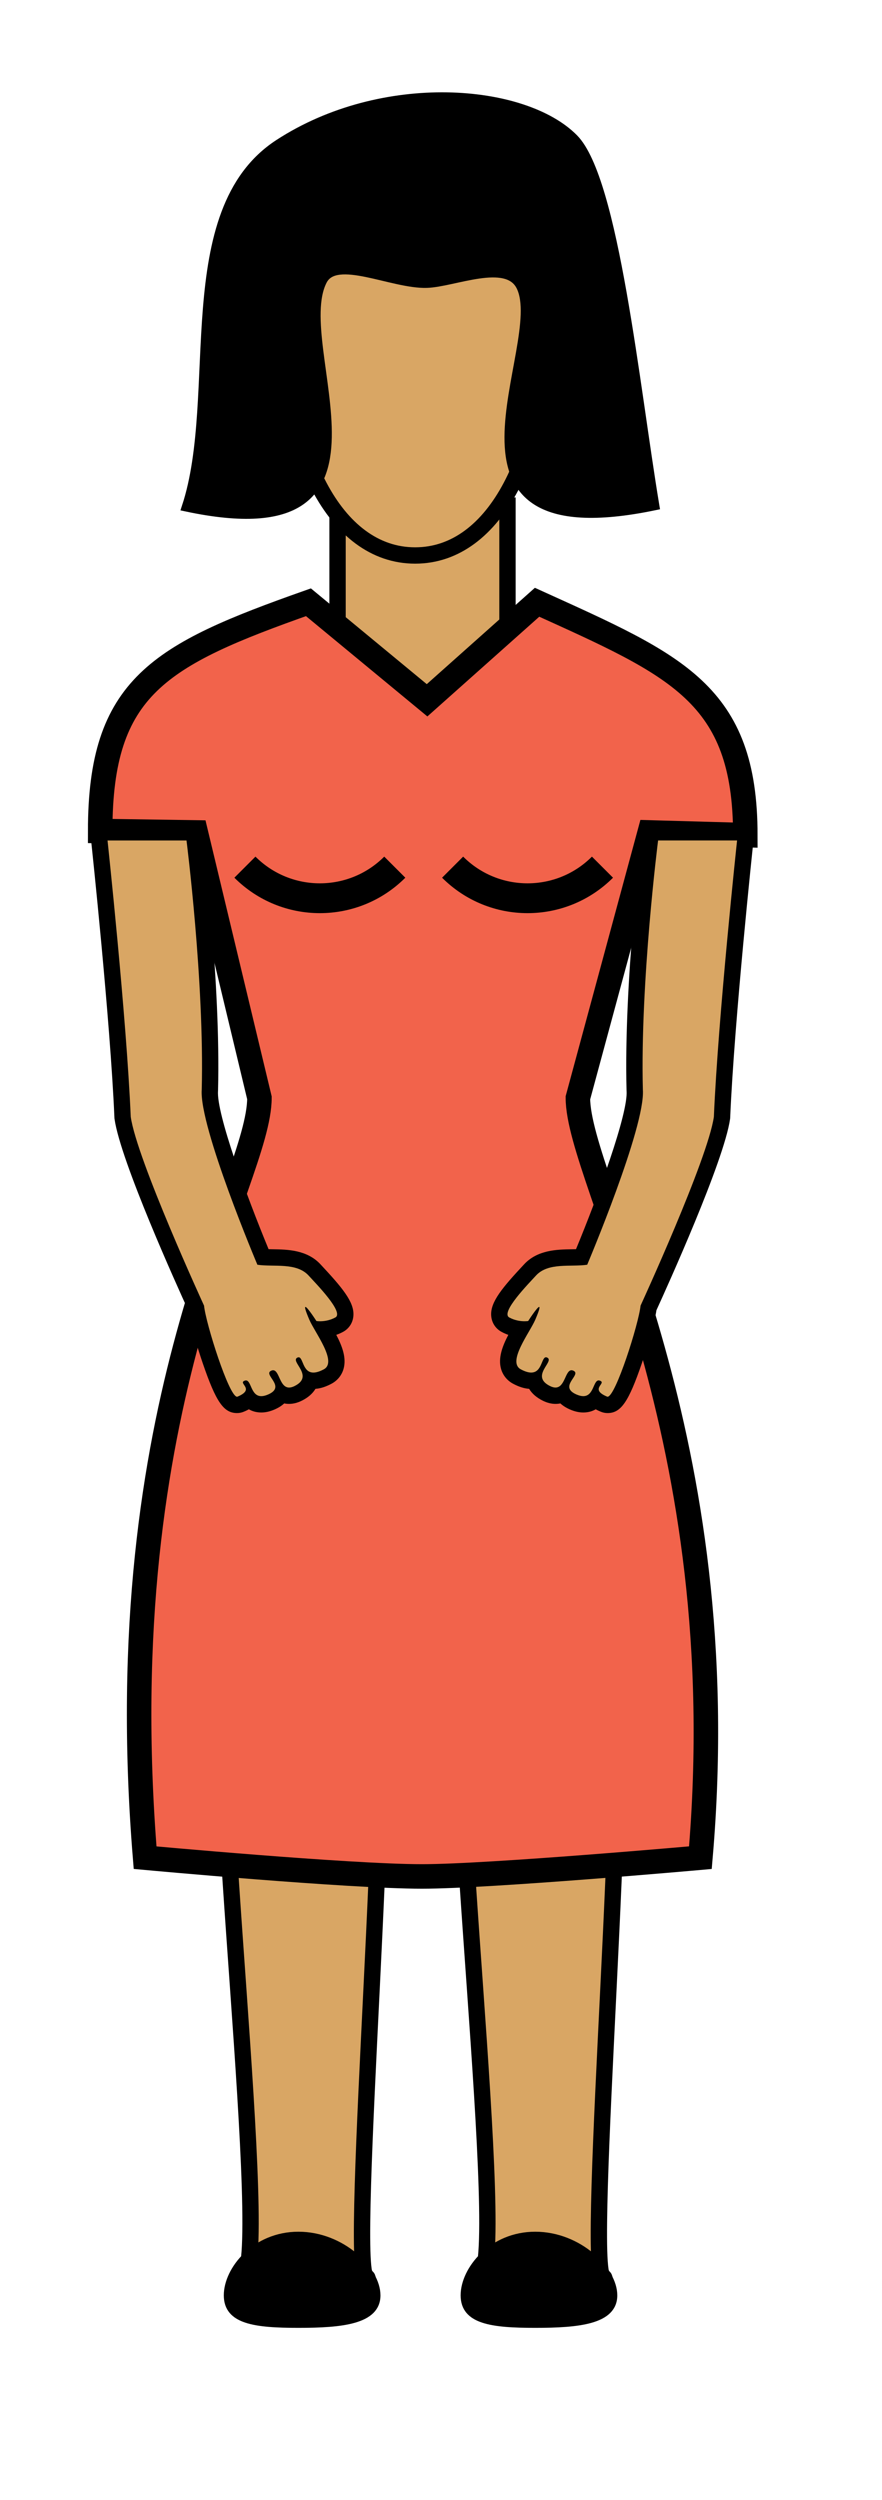 <?xml version="1.0" encoding="utf-8"?>
<!-- Generator: Adobe Illustrator 15.1.0, SVG Export Plug-In  -->
<!DOCTYPE svg PUBLIC "-//W3C//DTD SVG 1.1//EN" "http://www.w3.org/Graphics/SVG/1.1/DTD/svg11.dtd">
<svg version="1.1"
	 xmlns="http://www.w3.org/2000/svg" xmlns:xlink="http://www.w3.org/1999/xlink" xmlns:a="http://ns.adobe.com/AdobeSVGViewerExtensions/3.0/"
	 x="0px" y="0px" width="216px" height="612px" viewBox="-21.535 -22.597 216 612" enable-background="new -21.535 -22.597 216 612"
	 xml:space="preserve">
<defs>
</defs>
<polygon id="pants_1_" display="none" fill="#18508A" stroke="#000000" stroke-width="6" stroke-miterlimit="10" points="
	31.749,312.142 132.243,312.142 140.243,543.132 92.246,543.132 84.746,370.759 79.996,546.132 26.749,544.755 "/>
<rect id="neck_2_" x="61.131" y="101.175" fill="#D9A664" stroke="#000000" stroke-width="4" stroke-miterlimit="10" width="41.615" height="47.5"/>
<path id="shirt_1_" display="none" fill="#1C75BC" stroke="#000000" stroke-width="6" stroke-miterlimit="10" d="M136.992,275.141
	c0,20.434,3.435,37-17,37c0,0-19.194,4-35.86,4c-18,0-40.132-4-40.132-4c-20.435,0-17-16.566-17-37l-0.585-93.966L3,180.828
	c0-35.319,8.722-56,41-56l39.055,10l36.938-10c36.396,0,41,22.347,41,57l-23.415-0.652L136.992,275.141z"/>
<path id="Lleg_3_" fill="#D9A664" stroke="#000000" stroke-width="4" stroke-miterlimit="10" d="M68.146,534.821
	c4.427,1.458-38.014,0-30.347,0s-9.333-141.418-3-141.418s30.028-1,35.347,0S63.718,533.363,68.146,534.821z"/>
<path id="Lshoe_3_" stroke="#000000" stroke-width="1.487" stroke-miterlimit="10" d="M70.896,539.277
	c0,6.322-8.663,7.215-19.349,7.215c-10.687,0-17.531-0.893-17.531-7.215c0-6.32,6.845-14.831,17.531-14.831
	C62.232,524.446,70.896,532.957,70.896,539.277z"/>
<path id="Lleg_2_" fill="#D9A664" stroke="#000000" stroke-width="4" stroke-miterlimit="10" d="M126.146,534.821
	c4.427,1.458-38.014,0-30.347,0c7.666,0-9.334-141.418-3-141.418c6.332,0,30.027-1,35.347,0S121.719,533.363,126.146,534.821z"/>
<path id="Lshoe_2_" stroke="#000000" stroke-width="1.487" stroke-miterlimit="10" d="M128.896,539.277
	c0,6.322-8.663,7.215-19.349,7.215c-10.688,0-17.531-0.893-17.531-7.215c0-6.32,6.844-14.831,17.531-14.831
	C120.232,524.446,128.896,532.957,128.896,539.277z"/>
<path id="dress_1_" fill="#F2634B" stroke="#000000" stroke-width="6" stroke-miterlimit="10" d="M119.992,246.141
	c0,20.434,38.98,82.262,30,186c0,0-51.527,4.595-68.193,4.595c-18,0-67.799-4.595-67.799-4.595c-9.202-112.835,28-165.566,28-186
	l-15.585-64.966L3,180.828c0-35.319,14.465-43.091,51-56l29.055,24l26.938-24c34.141,15.49,51,22.347,51,57l-23.415-0.652
	L119.992,246.141z"/>
<path id="lboob_1_" fill="none" stroke="#000000" stroke-width="7.299" stroke-miterlimit="10" d="M38.444,189.676
	c10.144,10.143,26.558,10.143,36.701,0"/>
<path id="boob_1_" fill="none" stroke="#000000" stroke-width="7.299" stroke-miterlimit="10" d="M89.31,189.676
	c10.145,10.144,26.558,10.142,36.7,0"/>
<path fill="#D9A664" stroke="#000000" stroke-width="4" stroke-miterlimit="10" d="M112.132,55.88c0,31.756-12.118,57.5-32,57.5
	s-32-25.744-32-57.5s12.118-42.5,32-42.5S112.132,24.124,112.132,55.88z"/>
<g id="LARM_3_">
	<path fill="#D9A664" d="M36.513,321.307c-1.581,0-3.063-0.798-6.5-10.842c-1.506-4.401-3.159-10.12-3.529-12.908
		c-1.679-3.664-16.52-36.26-17.983-46.485l-0.014-0.099l-0.004-0.1c-1.021-23.992-5.627-67.086-5.673-67.519l-0.237-2.213h23.33
		l0.223,1.748c0.044,0.347,4.417,35.047,3.745,61.302c-0.502,6.885,8.825,30.901,13.018,40.943c0.745,0.051,1.551,0.063,2.387,0.075
		c3.544,0.054,7.56,0.115,10.284,3.125c0.183,0.202,0.428,0.465,0.716,0.773c4.651,4.993,7.099,8.148,6.71,10.522
		c-0.145,0.885-0.657,1.606-1.443,2.032c-1.359,0.737-2.7,1.03-3.772,1.128c1.783,3.088,3.662,6.512,2.908,9.155
		c-0.3,1.053-0.98,1.888-1.965,2.414c-1.3,0.693-2.442,1.031-3.492,1.031c-0.275,0-0.533-0.021-0.776-0.062
		c-0.004,0.015-0.008,0.03-0.013,0.046c-0.368,1.277-1.358,2.323-2.944,3.11c-0.765,0.38-1.511,0.573-2.216,0.573
		c0,0-0.001,0-0.001,0c-0.724,0-1.328-0.186-1.837-0.479c-0.479,0.819-1.316,1.493-2.501,2.01c-0.889,0.387-1.697,0.575-2.468,0.576
		c-1.346,0-2.292-0.555-2.969-1.261c-0.644,0.566-1.436,0.949-2.088,1.223C37.123,321.246,36.822,321.307,36.513,321.307z"/>
	<g>
		<path d="M24.141,183.141c0,0,4.405,34.592,3.729,60.999c-0.666,9.081,13.631,42.858,13.631,42.858
			c3.994,0.596,9.568-0.644,12.574,2.678c1.715,1.896,8.759,9.011,6.513,10.229c-1.434,0.777-2.853,0.928-3.735,0.928
			c-0.557,0-0.9-0.06-0.9-0.06s-2.207-3.445-2.679-3.445c-0.227-0.001-0.056,0.789,0.945,3.123
			c1.346,3.14,6.958,10.326,3.551,12.145c-1.064,0.568-1.894,0.796-2.55,0.796c-2.664,0-2.494-3.744-3.619-3.745
			c-0.092,0-0.193,0.025-0.304,0.079c-1.917,0.927,4.288,4.495-0.699,6.969c-0.513,0.255-0.951,0.365-1.328,0.365
			c-2.344,0-2.375-4.237-3.922-4.237c-0.151,0-0.317,0.04-0.5,0.129c-2.035,0.981,3.81,3.835-0.714,5.805
			c-0.66,0.287-1.209,0.41-1.67,0.41c-2.592,0-2.428-3.854-3.765-3.854c-0.089,0-0.185,0.018-0.288,0.054
			c-1.834,0.646,2.718,2.031-1.777,3.918c-0.038,0.016-0.077,0.023-0.118,0.023c-1.963,0-7.631-17.872-8.08-22.299
			c0,0-16.458-35.777-17.952-46.22c-1.035-24.335-5.683-67.647-5.683-67.647H24.141 M27.664,179.141h-3.523H4.798H0.346l0.475,4.427
			c0.046,0.432,4.646,43.463,5.663,67.39l0.009,0.199l0.028,0.198c1.474,10.3,15.437,41.123,18.024,46.772
			c0.476,3.132,2.134,8.774,3.575,12.985c3.237,9.459,5.12,12.194,8.393,12.194c0.577,0,1.139-0.113,1.67-0.337
			c0.272-0.114,0.721-0.303,1.232-0.588c0.813,0.472,1.814,0.783,3.046,0.783c1.052,0,2.121-0.243,3.268-0.743
			c0.934-0.406,1.715-0.9,2.34-1.479c0.372,0.075,0.771,0.116,1.199,0.116c1.017,0,2.063-0.264,3.108-0.783
			c1.521-0.755,2.643-1.728,3.347-2.903c1.234-0.088,2.525-0.499,3.929-1.249c1.453-0.775,2.5-2.064,2.946-3.63
			c0.76-2.663-0.328-5.563-1.779-8.332c0.547-0.191,1.109-0.434,1.674-0.741c1.322-0.717,2.22-1.98,2.463-3.468
			c0.527-3.224-1.909-6.505-7.222-12.208c-0.28-0.301-0.518-0.556-0.695-0.752c-3.308-3.655-8.18-3.729-11.737-3.783
			c-0.361-0.005-0.716-0.011-1.061-0.02c-5.362-12.951-12.793-33.182-12.385-38.758l0.007-0.095l0.002-0.095
			c0.676-26.408-3.579-60.182-3.76-61.606L27.664,179.141L27.664,179.141z"/>
	</g>
</g>
<path stroke="#000000" stroke-width="2.275" stroke-miterlimit="10" d="M118.973,11.331c9.923,10.072,14.976,60.721,19.825,89.844
	c-58.667,12.205-25.465-39.126-32.788-53.705c-3.428-6.824-16.397-0.947-23.013-0.734c-8.463,0.272-22.247-7.069-25.552-0.678
	c-8.551,16.539,22.687,67.321-33.313,55.432c9-27.333-2.81-72.328,22.664-88.875C72.269-3.93,106.828-0.996,118.973,11.331z"/>
<g id="LARM_2_">
	<path fill="#D9A664" d="M127.257,321.307c-0.309,0-0.608-0.061-0.893-0.18c-0.65-0.273-1.442-0.657-2.086-1.223
		c-0.678,0.706-1.624,1.261-2.97,1.261c-0.771,0-1.579-0.188-2.469-0.576c-1.185-0.517-2.021-1.19-2.5-2.01
		c-0.509,0.294-1.114,0.479-1.838,0.479c-0.705,0-1.451-0.193-2.218-0.574c-1.585-0.786-2.575-1.832-2.942-3.109
		c-0.005-0.016-0.009-0.031-0.014-0.046c-0.242,0.04-0.501,0.062-0.775,0.062c-1.05,0-2.192-0.337-3.493-1.031
		c-0.984-0.526-1.664-1.361-1.965-2.414c-0.754-2.644,1.125-6.067,2.908-9.155c-1.073-0.098-2.414-0.391-3.773-1.128
		c-0.785-0.426-1.298-1.147-1.442-2.032c-0.388-2.374,2.059-5.53,6.711-10.523c0.287-0.309,0.532-0.571,0.714-0.772
		c2.725-3.01,6.741-3.071,10.284-3.125c0.837-0.013,1.644-0.024,2.388-0.075c4.193-10.042,13.521-34.054,13.022-40.848
		c-0.676-26.35,3.696-61.05,3.74-61.397l0.223-1.748h23.329l-0.237,2.213c-0.046,0.433-4.651,43.527-5.672,67.519l-0.004,0.1
		l-0.015,0.099c-1.464,10.225-16.305,42.821-17.983,46.484c-0.37,2.788-2.022,8.508-3.528,12.91
		c-3.435,10.035-4.918,10.841-6.497,10.841C127.26,321.307,127.258,321.307,127.257,321.307z"/>
	<g>
		<path d="M158.973,183.141c0,0-4.646,43.312-5.682,67.647c-1.495,10.443-17.953,46.22-17.953,46.22
			c-0.447,4.427-6.117,22.299-8.079,22.299c-0.041,0-0.081-0.008-0.118-0.023c-4.496-1.887,0.057-3.272-1.777-3.918
			c-0.104-0.036-0.199-0.054-0.288-0.054c-1.338,0.001-1.174,3.854-3.767,3.854c-0.461,0-1.01-0.123-1.67-0.41
			c-4.523-1.97,1.322-4.823-0.713-5.805c-0.184-0.089-0.35-0.129-0.5-0.129c-1.548,0-1.579,4.237-3.924,4.237
			c-0.377,0-0.814-0.11-1.328-0.365c-4.986-2.474,1.218-6.042-0.699-6.969c-0.111-0.054-0.212-0.079-0.304-0.079
			c-1.125,0-0.955,3.745-3.618,3.745c-0.657,0-1.487-0.228-2.551-0.796c-3.407-1.818,2.205-9.005,3.551-12.145
			c1-2.334,1.171-3.123,0.945-3.123c-0.474,0-2.68,3.445-2.68,3.445s-0.344,0.06-0.9,0.06c-0.883,0-2.302-0.15-3.734-0.928
			c-2.246-1.218,4.797-8.333,6.512-10.229c3.006-3.321,8.58-2.082,12.574-2.678c0,0,14.297-33.778,13.632-42.858
			c-0.676-26.406,3.729-60.999,3.729-60.999H158.973 M163.425,179.141h-4.452h-19.342h-3.522l-0.445,3.495
			c-0.182,1.425-4.437,35.199-3.761,61.606l0.003,0.095l0.007,0.095c0.408,5.579-7.023,25.81-12.385,38.758
			c-0.345,0.008-0.7,0.014-1.062,0.02c-3.557,0.054-8.429,0.128-11.736,3.782c-0.178,0.197-0.415,0.452-0.695,0.752
			c-5.313,5.703-7.748,8.984-7.221,12.209c0.243,1.487,1.141,2.751,2.464,3.469c0.564,0.307,1.126,0.549,1.673,0.741
			c-1.451,2.768-2.538,5.668-1.779,8.331c0.446,1.565,1.493,2.854,2.947,3.631c1.404,0.749,2.694,1.16,3.929,1.248
			c0.705,1.176,1.826,2.148,3.35,2.904c1.043,0.519,2.089,0.782,3.105,0.782c0.428,0,0.827-0.041,1.199-0.116
			c0.625,0.579,1.406,1.073,2.341,1.479c1.146,0.5,2.215,0.743,3.267,0.743c1.233,0,2.234-0.313,3.047-0.784
			c0.513,0.287,0.963,0.476,1.237,0.591c0.526,0.222,1.089,0.335,1.666,0.335c3.272,0,5.154-2.735,8.392-12.194
			c1.441-4.211,3.1-9.854,3.575-12.985c2.587-5.649,16.551-36.472,18.025-46.772l0.028-0.198l0.008-0.199
			c1.019-23.93,5.616-66.958,5.663-67.39L163.425,179.141L163.425,179.141z"/>
	</g>
</g>
</svg>
